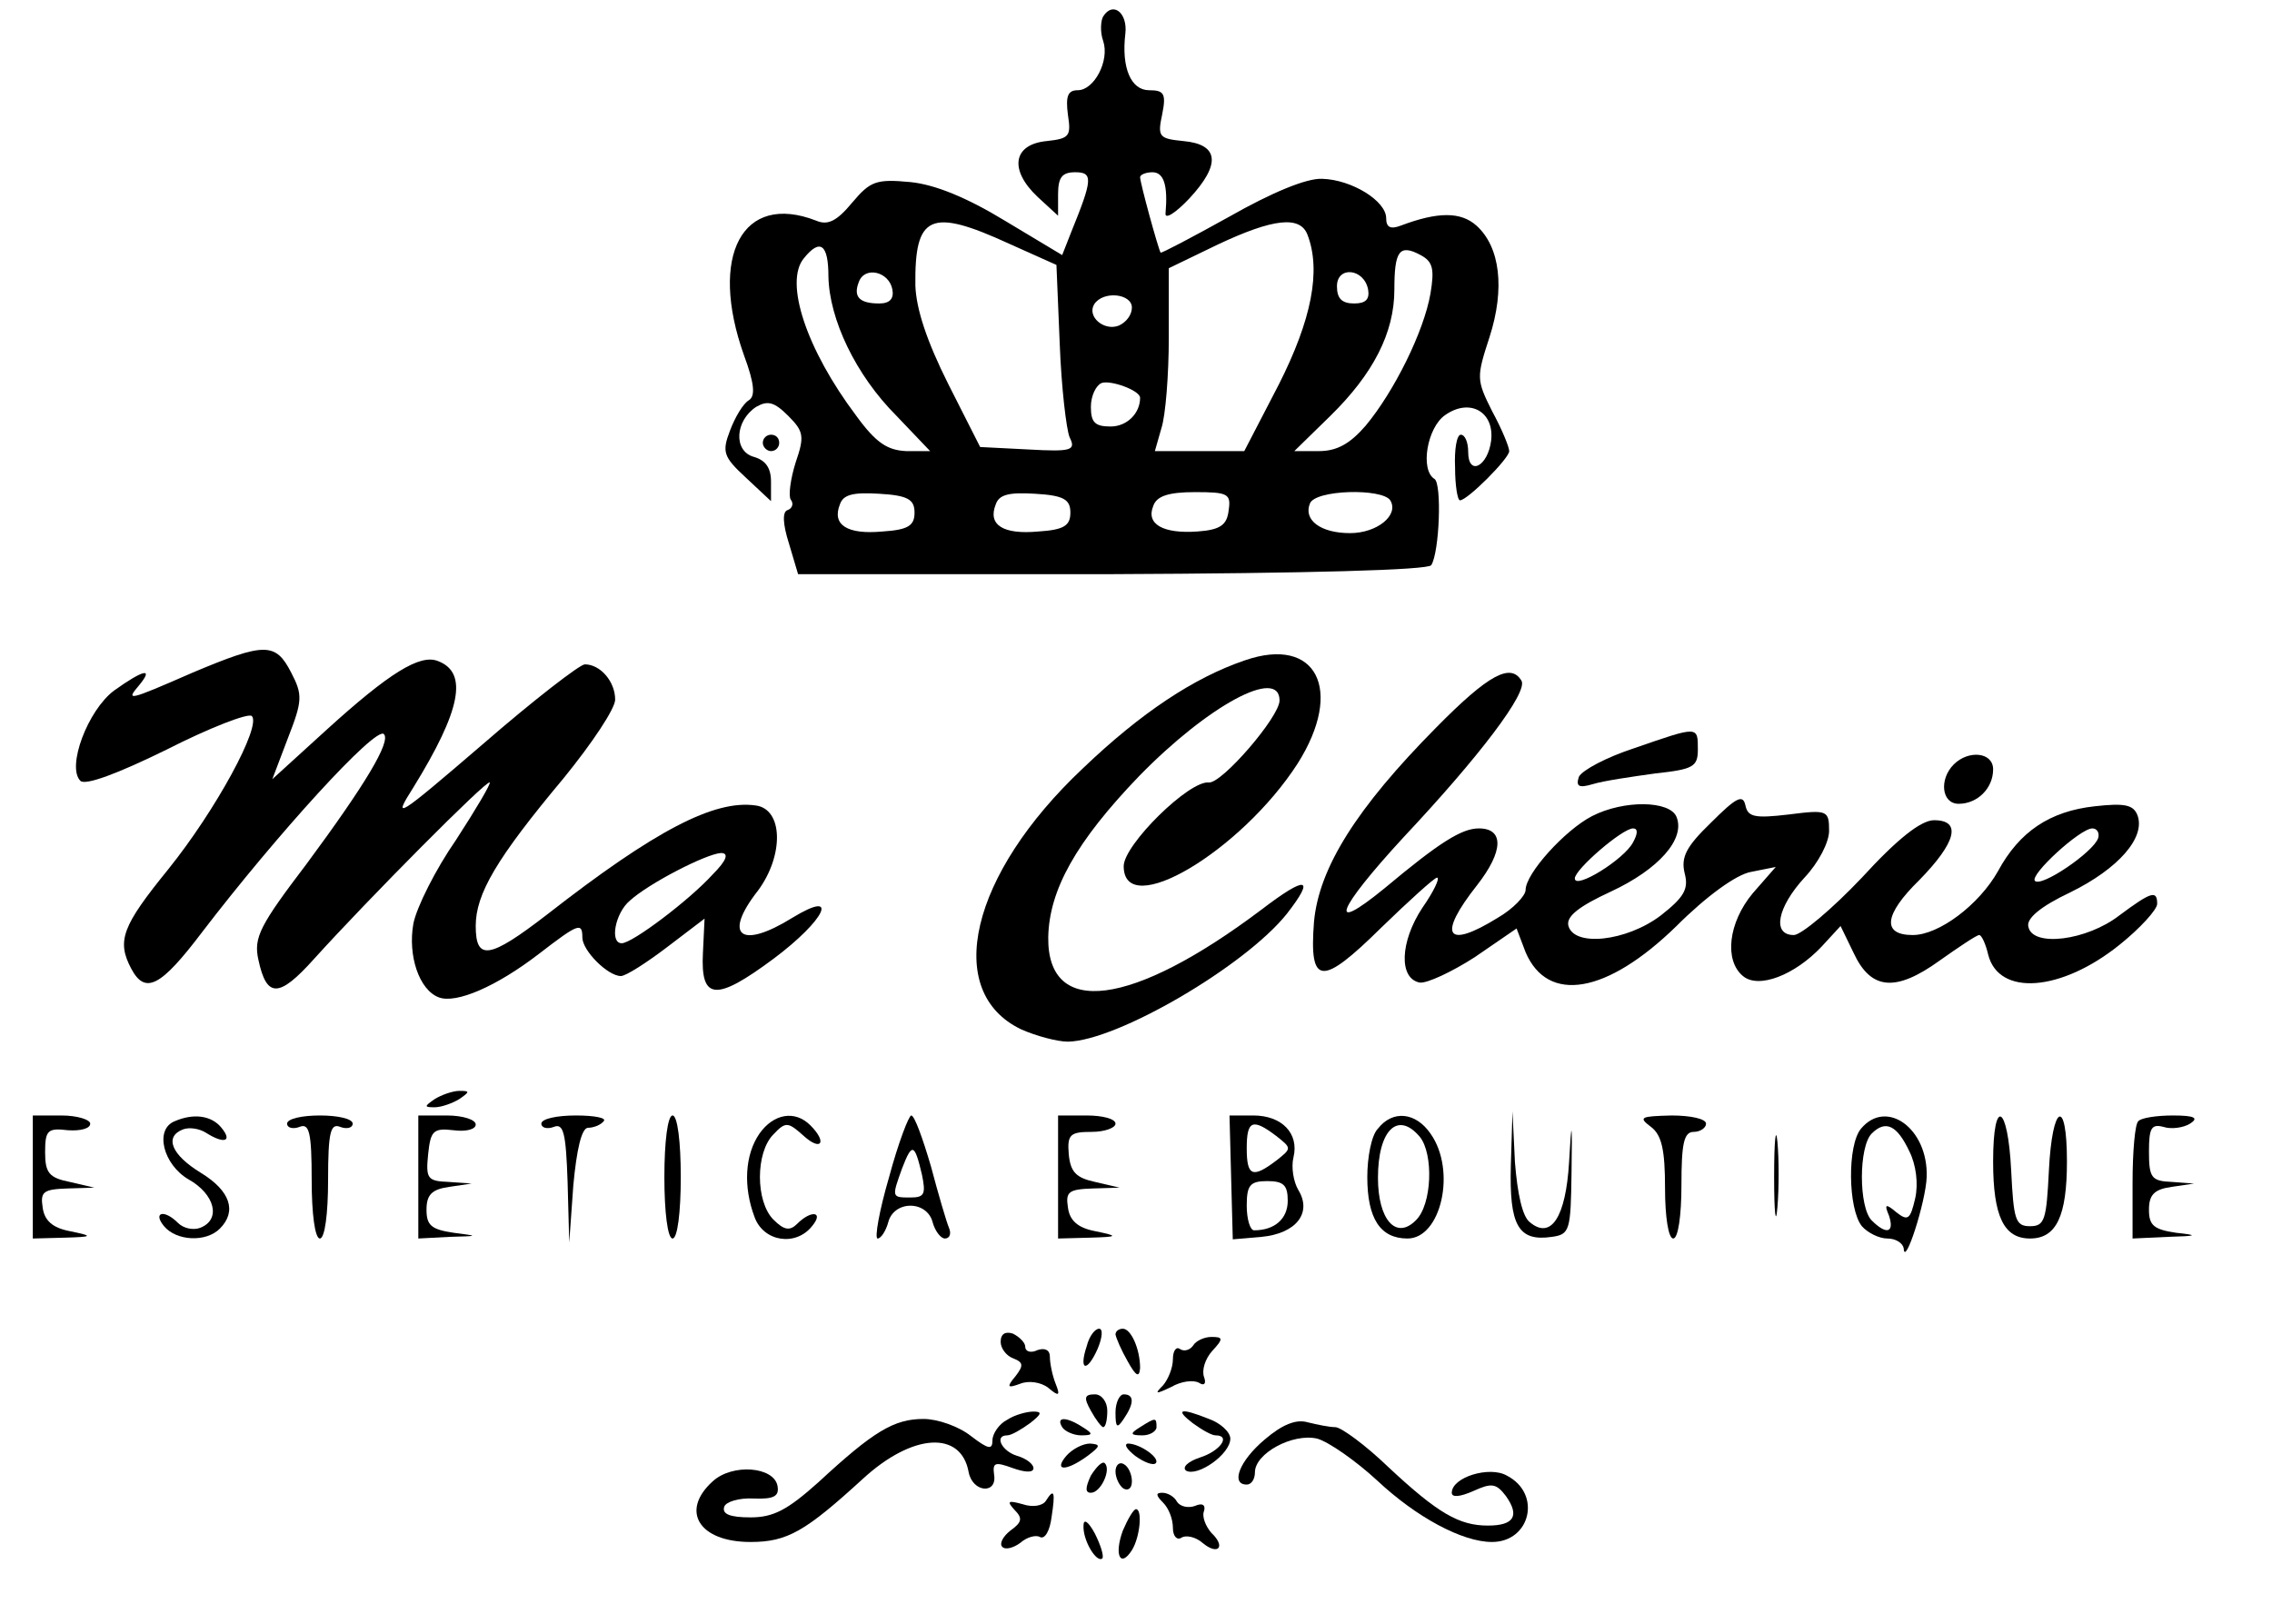 <?xml version="1.0" standalone="no"?>
<!DOCTYPE svg PUBLIC "-//W3C//DTD SVG 20010904//EN"
 "http://www.w3.org/TR/2001/REC-SVG-20010904/DTD/svg10.dtd">
<svg version="1.0" xmlns="http://www.w3.org/2000/svg"
 width="277pt" height="198pt" viewBox="0 0 277 198"
 preserveAspectRatio="xMidYMid meet">

<g transform="translate(0,198) scale(0.1,-0.1)"
fill="#000000" stroke="none">
<path d="M1345 1960 c-3 -5 -4 -19 0 -30 8 -24 -11 -60 -31 -60 -12 0 -15 -7
-12 -30 4 -26 2 -29 -26 -32 -41 -4 -46 -35 -11 -68 l25 -23 0 26 c0 21 5 27
21 27 22 0 21 -9 -5 -73 l-11 -28 -70 42 c-46 28 -85 44 -115 47 -42 4 -49 1
-71 -25 -19 -23 -30 -28 -44 -22 -90 35 -131 -43 -88 -164 13 -35 14 -50 6
-55 -7 -4 -17 -21 -23 -37 -10 -26 -8 -32 19 -57 l31 -29 0 24 c0 17 -7 26
-21 30 -25 7 -23 44 3 61 14 8 22 6 39 -11 19 -19 20 -25 9 -57 -6 -19 -9 -40
-6 -45 4 -5 2 -11 -4 -13 -6 -2 -6 -16 2 -41 l11 -37 383 0 c239 1 386 5 389
11 10 16 13 99 4 105 -18 11 -9 63 13 78 30 21 60 4 56 -31 -4 -32 -28 -44
-28 -14 0 12 -4 21 -9 21 -5 0 -8 -18 -7 -40 0 -22 3 -40 6 -40 9 0 60 51 60
60 0 5 -9 27 -21 49 -19 38 -19 41 -3 90 19 59 13 110 -16 136 -19 17 -47 17
-92 0 -13 -5 -18 -2 -18 9 0 21 -42 47 -78 48 -19 1 -62 -17 -113 -46 -45 -25
-83 -45 -84 -44 -3 5 -25 85 -25 92 0 3 7 6 15 6 14 0 19 -16 16 -50 -1 -8 12
0 29 18 39 42 36 66 -7 70 -30 3 -32 5 -26 33 5 25 2 29 -16 29 -22 0 -34 27
-29 69 3 25 -15 40 -27 21z m-115 -277 l58 -26 4 -96 c2 -53 8 -104 12 -114 8
-16 3 -18 -50 -15 l-59 3 -39 77 c-26 52 -39 91 -40 120 -1 86 18 95 114 51z
m364 11 c17 -44 5 -104 -35 -183 l-42 -81 -55 0 -54 0 8 28 c5 15 9 65 9 111
l0 84 60 29 c68 32 100 35 109 12z m-584 -51 c1 -52 33 -120 83 -170 l41 -43
-29 0 c-23 1 -37 10 -61 43 -61 81 -88 163 -64 192 20 25 30 17 30 -22z m734
-21 c-8 -46 -44 -119 -79 -161 -19 -22 -35 -31 -57 -31 l-30 0 44 43 c52 51
78 101 78 154 0 47 6 56 32 42 15 -8 17 -17 12 -47z m-656 5 c2 -11 -3 -17
-16 -17 -24 0 -32 8 -25 26 7 20 37 13 41 -9z m580 0 c2 -12 -3 -17 -17 -17
-15 0 -21 6 -21 21 0 25 33 22 38 -4z m-288 -22 c0 -9 -7 -18 -16 -22 -18 -7
-39 11 -30 26 11 17 46 13 46 -4z m10 -110 c0 -19 -16 -35 -36 -35 -19 0 -24
5 -24 24 0 13 6 26 13 29 11 4 47 -9 47 -18z m-275 -140 c0 -16 -8 -21 -39
-23 -43 -4 -62 8 -52 33 4 12 16 15 48 13 35 -2 43 -7 43 -23z m190 0 c0 -16
-8 -21 -39 -23 -43 -4 -62 8 -52 33 4 12 16 15 48 13 35 -2 43 -7 43 -23z
m193 3 c-2 -18 -10 -24 -38 -26 -42 -3 -63 9 -54 31 4 12 18 17 51 17 40 0 44
-2 41 -22z m197 12 c11 -18 -16 -40 -49 -40 -36 0 -57 16 -49 36 6 17 88 19
98 4z"/>
<path d="M930 1440 c0 -5 5 -10 10 -10 6 0 10 5 10 10 0 6 -4 10 -10 10 -5 0
-10 -4 -10 -10z"/>
<path d="M235 1160 c-80 -35 -82 -35 -65 -15 18 22 4 18 -31 -7 -32 -24 -58
-93 -41 -110 6 -6 46 9 105 38 53 27 100 45 104 41 12 -12 -44 -115 -102 -187
-56 -69 -63 -87 -45 -121 17 -32 36 -22 86 44 91 119 212 252 222 242 9 -9
-23 -62 -94 -158 -57 -75 -65 -90 -59 -117 10 -47 25 -47 68 1 66 73 211 219
214 215 2 -1 -17 -33 -41 -70 -25 -36 -48 -82 -52 -102 -7 -39 7 -81 31 -90
21 -8 70 13 122 53 48 37 53 39 53 20 0 -16 31 -47 47 -47 6 0 31 16 56 35
l46 35 -2 -42 c-3 -58 16 -59 86 -7 63 47 82 86 23 50 -63 -39 -85 -22 -42 33
32 43 31 100 -3 104 -50 7 -122 -30 -254 -133 -70 -54 -87 -57 -87 -14 0 39
25 82 107 180 35 43 63 85 63 96 0 22 -18 43 -37 43 -6 0 -63 -44 -124 -97
-106 -91 -111 -94 -85 -53 58 94 67 140 30 154 -22 9 -60 -15 -135 -83 l-67
-61 19 50 c18 46 18 53 4 80 -19 37 -32 37 -120 0z m634 -246 c-28 -31 -98
-84 -111 -84 -15 0 -8 37 10 52 23 21 93 57 111 58 10 0 7 -9 -10 -26z"/>
<path d="M1518 1175 c-62 -21 -127 -64 -198 -132 -137 -129 -171 -272 -75
-318 18 -8 44 -15 57 -15 60 1 216 92 267 156 35 45 24 47 -31 5 -158 -119
-261 -132 -260 -34 1 58 34 117 111 197 84 86 171 133 171 92 0 -20 -70 -101
-86 -100 -24 3 -104 -76 -104 -102 0 -67 143 18 212 125 57 90 23 156 -64 126z"/>
<path d="M1751 1093 c-97 -98 -143 -171 -149 -237 -6 -78 9 -79 82 -7 34 33
65 61 68 61 4 0 -4 -17 -18 -37 -27 -41 -29 -86 -3 -91 9 -1 39 13 67 31 l51
35 11 -29 c27 -63 99 -51 184 32 36 36 73 63 91 66 l30 6 -28 -32 c-30 -36
-35 -82 -12 -101 19 -16 63 1 96 36 l23 25 16 -33 c21 -45 51 -48 105 -9 24
17 45 31 48 31 3 0 8 -11 11 -24 13 -51 89 -45 160 12 25 20 46 43 46 50 0 17
-7 15 -46 -14 -40 -31 -106 -39 -111 -14 -3 10 15 25 51 42 59 29 92 67 82 94
-5 13 -16 15 -52 11 -55 -6 -92 -31 -118 -79 -23 -41 -72 -78 -104 -78 -38 0
-35 25 8 67 45 46 52 73 18 73 -16 0 -45 -23 -88 -70 -36 -38 -74 -70 -83 -70
-27 0 -20 34 13 70 17 18 30 43 30 57 0 25 -2 26 -49 20 -42 -5 -50 -3 -53 11
-3 14 -11 10 -42 -21 -30 -29 -37 -42 -32 -62 5 -19 -1 -29 -29 -51 -42 -32
-107 -39 -113 -12 -2 11 13 23 52 41 58 27 91 64 80 91 -8 20 -64 21 -103 1
-33 -17 -81 -70 -81 -90 0 -7 -15 -23 -34 -34 -63 -39 -74 -22 -25 40 32 41
33 69 2 69 -21 0 -48 -17 -115 -73 -71 -58 -58 -26 23 62 93 99 152 177 144
191 -13 22 -40 8 -104 -57z m240 -140 c-11 -21 -71 -58 -71 -44 0 11 58 61 71
61 6 0 6 -6 0 -17z m567 5 c-6 -17 -69 -60 -77 -52 -7 7 55 64 70 64 6 0 9 -6
7 -12z"/>
<path d="M1993 1068 c-34 -11 -64 -27 -68 -35 -4 -12 0 -14 17 -9 13 4 47 9
76 13 46 5 52 8 52 29 0 29 1 29 -77 2z"/>
<path d="M2382 1048 c-18 -18 -15 -48 6 -48 23 0 42 19 42 42 0 21 -30 24 -48
6z"/>
<path d="M530 640 c-13 -9 -13 -10 0 -10 8 0 22 5 30 10 13 9 13 10 0 10 -8 0
-22 -5 -30 -10z"/>
<path d="M40 545 l0 -75 38 1 c36 1 36 2 7 8 -21 4 -31 13 -33 29 -3 19 1 22
30 23 l33 1 -30 7 c-25 5 -30 11 -30 36 0 27 3 30 28 27 15 -1 27 2 27 8 0 5
-16 10 -35 10 l-35 0 0 -75z"/>
<path d="M213 613 c-25 -10 -14 -53 17 -71 32 -18 40 -49 14 -59 -8 -3 -20 -1
-27 6 -17 17 -31 13 -17 -4 15 -18 51 -20 68 -3 21 21 13 46 -23 68 -36 22
-45 44 -22 53 8 3 20 1 28 -4 22 -14 33 -11 19 6 -12 15 -34 18 -57 8z"/>
<path d="M350 610 c0 -5 7 -7 15 -4 12 5 15 -6 15 -65 0 -41 4 -71 10 -71 6 0
10 30 10 71 0 59 3 70 15 65 8 -3 15 -1 15 4 0 6 -18 10 -40 10 -22 0 -40 -4
-40 -10z"/>
<path d="M510 545 l0 -75 38 2 c36 1 36 1 5 5 -27 4 -33 9 -33 28 0 18 6 25
28 28 l27 4 -28 2 c-26 1 -28 4 -25 34 3 28 6 32 31 29 15 -2 27 1 27 7 0 6
-16 11 -35 11 l-35 0 0 -75z"/>
<path d="M660 610 c0 -5 7 -7 15 -4 12 5 15 -7 17 -67 l2 -74 5 70 c4 43 10
70 18 70 6 0 15 3 19 8 4 4 -11 7 -34 7 -23 0 -42 -4 -42 -10z"/>
<path d="M810 545 c0 -43 4 -75 10 -75 6 0 10 32 10 75 0 43 -4 75 -10 75 -6
0 -10 -32 -10 -75z"/>
<path d="M926 598 c-18 -26 -20 -65 -6 -102 11 -30 50 -36 70 -11 15 18 -1 20
-18 3 -9 -9 -16 -8 -29 5 -22 22 -22 82 0 104 15 16 18 15 37 -2 21 -19 29 -8
8 13 -19 19 -45 14 -62 -10z"/>
<path d="M1084 545 c-12 -41 -18 -75 -14 -75 4 0 10 9 13 20 3 12 14 20 27 20
13 0 24 -8 27 -20 3 -11 10 -20 15 -20 6 0 8 6 5 13 -3 7 -13 41 -22 75 -10
34 -20 62 -24 62 -3 0 -16 -34 -27 -75z m40 3 c5 -24 3 -28 -14 -28 -23 0 -23
0 -10 36 12 31 15 30 24 -8z"/>
<path d="M1290 545 l0 -75 38 1 c36 1 36 2 7 8 -21 4 -31 13 -33 29 -3 19 1
22 30 23 l33 1 -30 7 c-23 5 -30 12 -32 34 -2 24 2 27 28 27 16 0 29 5 29 10
0 6 -16 10 -35 10 l-35 0 0 -75z"/>
<path d="M1501 544 l2 -75 35 3 c42 4 62 29 45 57 -6 10 -9 28 -6 40 7 29 -14
51 -49 51 l-29 0 2 -76z m55 51 c19 -15 19 -15 0 -30 -29 -22 -36 -19 -36 15
0 34 7 37 36 15z m14 -79 c0 -22 -16 -36 -41 -36 -5 0 -9 14 -9 30 0 25 4 30
25 30 20 0 25 -5 25 -24z"/>
<path d="M1680 604 c-8 -8 -13 -35 -13 -59 0 -51 16 -75 49 -75 41 0 60 83 28
128 -18 26 -46 29 -64 6z m51 -10 c17 -21 15 -83 -5 -102 -24 -24 -46 1 -46
52 0 58 24 82 51 50z"/>
<path d="M1842 559 c-2 -73 9 -93 50 -87 22 3 23 8 24 78 1 65 0 67 -3 13 -4
-67 -22 -95 -48 -73 -9 7 -15 35 -18 73 l-3 62 -2 -66z"/>
<path d="M2013 606 c13 -10 17 -28 17 -75 0 -34 4 -61 10 -61 6 0 10 28 10 65
0 51 3 65 15 65 8 0 15 5 15 10 0 6 -19 10 -42 10 -38 -1 -41 -2 -25 -14z"/>
<path d="M2163 545 c0 -44 2 -61 4 -37 2 23 2 59 0 80 -2 20 -4 1 -4 -43z"/>
<path d="M2269 604 c-17 -20 -16 -98 1 -119 7 -8 21 -15 31 -15 11 0 19 -6 20
-12 1 -24 27 57 28 87 2 59 -49 96 -80 59z m59 -28 c8 -16 11 -39 7 -57 -6
-26 -9 -28 -23 -17 -13 11 -15 10 -9 -4 7 -21 -3 -24 -21 -6 -16 16 -16 90 0
106 17 17 31 10 46 -22z"/>
<path d="M2430 564 c0 -67 13 -94 45 -94 32 0 45 27 45 94 0 79 -18 70 -22
-11 -3 -60 -5 -68 -23 -68 -18 0 -20 8 -23 68 -4 81 -22 90 -22 11z"/>
<path d="M2607 613 c-4 -3 -7 -37 -7 -75 l0 -68 43 2 c36 1 38 2 10 5 -27 4
-33 9 -33 28 0 18 6 25 28 28 l27 4 -27 2 c-25 1 -28 5 -28 37 0 29 3 34 18
30 9 -3 24 -1 32 4 11 7 6 10 -21 10 -20 0 -39 -3 -42 -7z"/>
<path d="M1220 344 c0 -8 7 -17 15 -20 13 -5 13 -9 3 -22 -11 -13 -10 -15 6
-9 10 4 25 2 34 -5 13 -11 15 -10 9 5 -4 10 -7 25 -7 33 0 8 -6 11 -15 8 -8
-4 -15 -2 -15 4 0 5 -7 12 -15 16 -9 3 -15 0 -15 -10z"/>
<path d="M1325 339 c-10 -30 0 -33 13 -4 6 14 7 25 2 25 -5 0 -12 -9 -15 -21z"/>
<path d="M1360 353 c1 -5 7 -19 15 -33 10 -18 14 -20 15 -8 0 23 -11 48 -21
48 -5 0 -9 -3 -9 -7z"/>
<path d="M1455 340 c-4 -6 -11 -8 -16 -5 -5 4 -9 -2 -9 -12 0 -11 -6 -25 -12
-32 -11 -11 -9 -11 10 -2 12 7 27 9 34 5 6 -4 9 -1 6 7 -3 8 1 22 10 32 14 15
13 17 -1 17 -9 0 -19 -5 -22 -10z"/>
<path d="M1330 260 c6 -11 13 -20 15 -20 3 0 5 9 5 20 0 11 -7 20 -15 20 -13
0 -14 -4 -5 -20z"/>
<path d="M1360 258 c0 -19 2 -20 10 -8 13 19 13 30 0 30 -5 0 -10 -10 -10 -22z"/>
<path d="M1228 249 c-10 -5 -18 -17 -18 -25 0 -12 -5 -11 -26 5 -15 12 -41 21
-58 21 -36 0 -61 -15 -128 -77 -38 -34 -55 -43 -83 -43 -25 0 -35 4 -32 13 2
6 18 11 36 10 25 -1 31 3 29 15 -4 24 -55 28 -79 6 -40 -36 -17 -74 46 -74 45
0 67 13 137 77 61 56 120 59 129 8 5 -25 35 -27 31 -3 -2 15 1 16 23 8 14 -5
25 -6 25 0 0 5 -9 12 -20 15 -19 6 -28 25 -12 25 5 0 17 7 28 15 14 11 15 14
4 14 -8 0 -23 -4 -32 -10z"/>
<path d="M1454 245 c11 -8 23 -15 28 -15 19 0 6 -19 -19 -27 -15 -5 -22 -12
-17 -16 14 -8 54 20 54 39 0 8 -12 19 -26 24 -35 14 -42 12 -20 -5z"/>
<path d="M1295 240 c3 -5 14 -10 23 -10 15 0 15 2 2 10 -20 13 -33 13 -25 0z"/>
<path d="M1390 240 c-13 -8 -12 -10 3 -10 9 0 17 5 17 10 0 12 -1 12 -20 0z"/>
<path d="M1542 225 c-31 -26 -42 -55 -22 -55 6 0 10 7 10 15 0 23 46 48 76 41
14 -4 47 -27 73 -51 48 -45 104 -75 140 -75 47 0 61 59 18 81 -21 12 -67 -2
-67 -21 0 -6 10 -5 26 2 22 10 28 10 40 -6 17 -24 10 -36 -22 -36 -35 0 -61
15 -121 71 -28 27 -58 49 -65 49 -7 0 -22 3 -34 6 -14 4 -31 -3 -52 -21z"/>
<path d="M1300 205 c-16 -19 0 -19 26 0 16 12 16 14 3 15 -9 0 -22 -7 -29 -15z"/>
<path d="M1384 205 c11 -8 22 -12 25 -9 6 6 -19 24 -34 24 -5 -1 -1 -7 9 -15z"/>
<path d="M1330 181 c-7 -15 -7 -21 0 -21 12 0 25 28 17 36 -3 3 -10 -4 -17
-15z"/>
<path d="M1360 186 c0 -8 5 -18 10 -21 6 -3 10 1 10 9 0 8 -4 18 -10 21 -5 3
-10 -1 -10 -9z"/>
<path d="M1275 150 c-4 -6 -16 -8 -28 -4 -18 5 -20 4 -10 -7 10 -10 9 -15 -5
-25 -9 -7 -14 -16 -10 -20 4 -4 14 -1 22 5 8 7 19 10 24 7 6 -3 12 8 14 24 5
32 3 36 -7 20z"/>
<path d="M1418 148 c7 -7 12 -20 12 -31 0 -10 5 -15 10 -12 6 4 18 1 26 -6 19
-16 29 -5 11 12 -7 8 -12 20 -9 27 2 7 -2 10 -11 6 -8 -3 -18 -1 -22 5 -3 6
-11 11 -18 11 -8 0 -8 -3 1 -12z"/>
<path d="M1369 114 c-11 -30 -3 -46 11 -24 10 16 13 50 5 50 -3 0 -10 -12 -16
-26z"/>
<path d="M1321 120 c-1 -18 16 -46 23 -40 2 3 -2 16 -9 30 -8 15 -14 19 -14
10z"/>
</g>
</svg>
